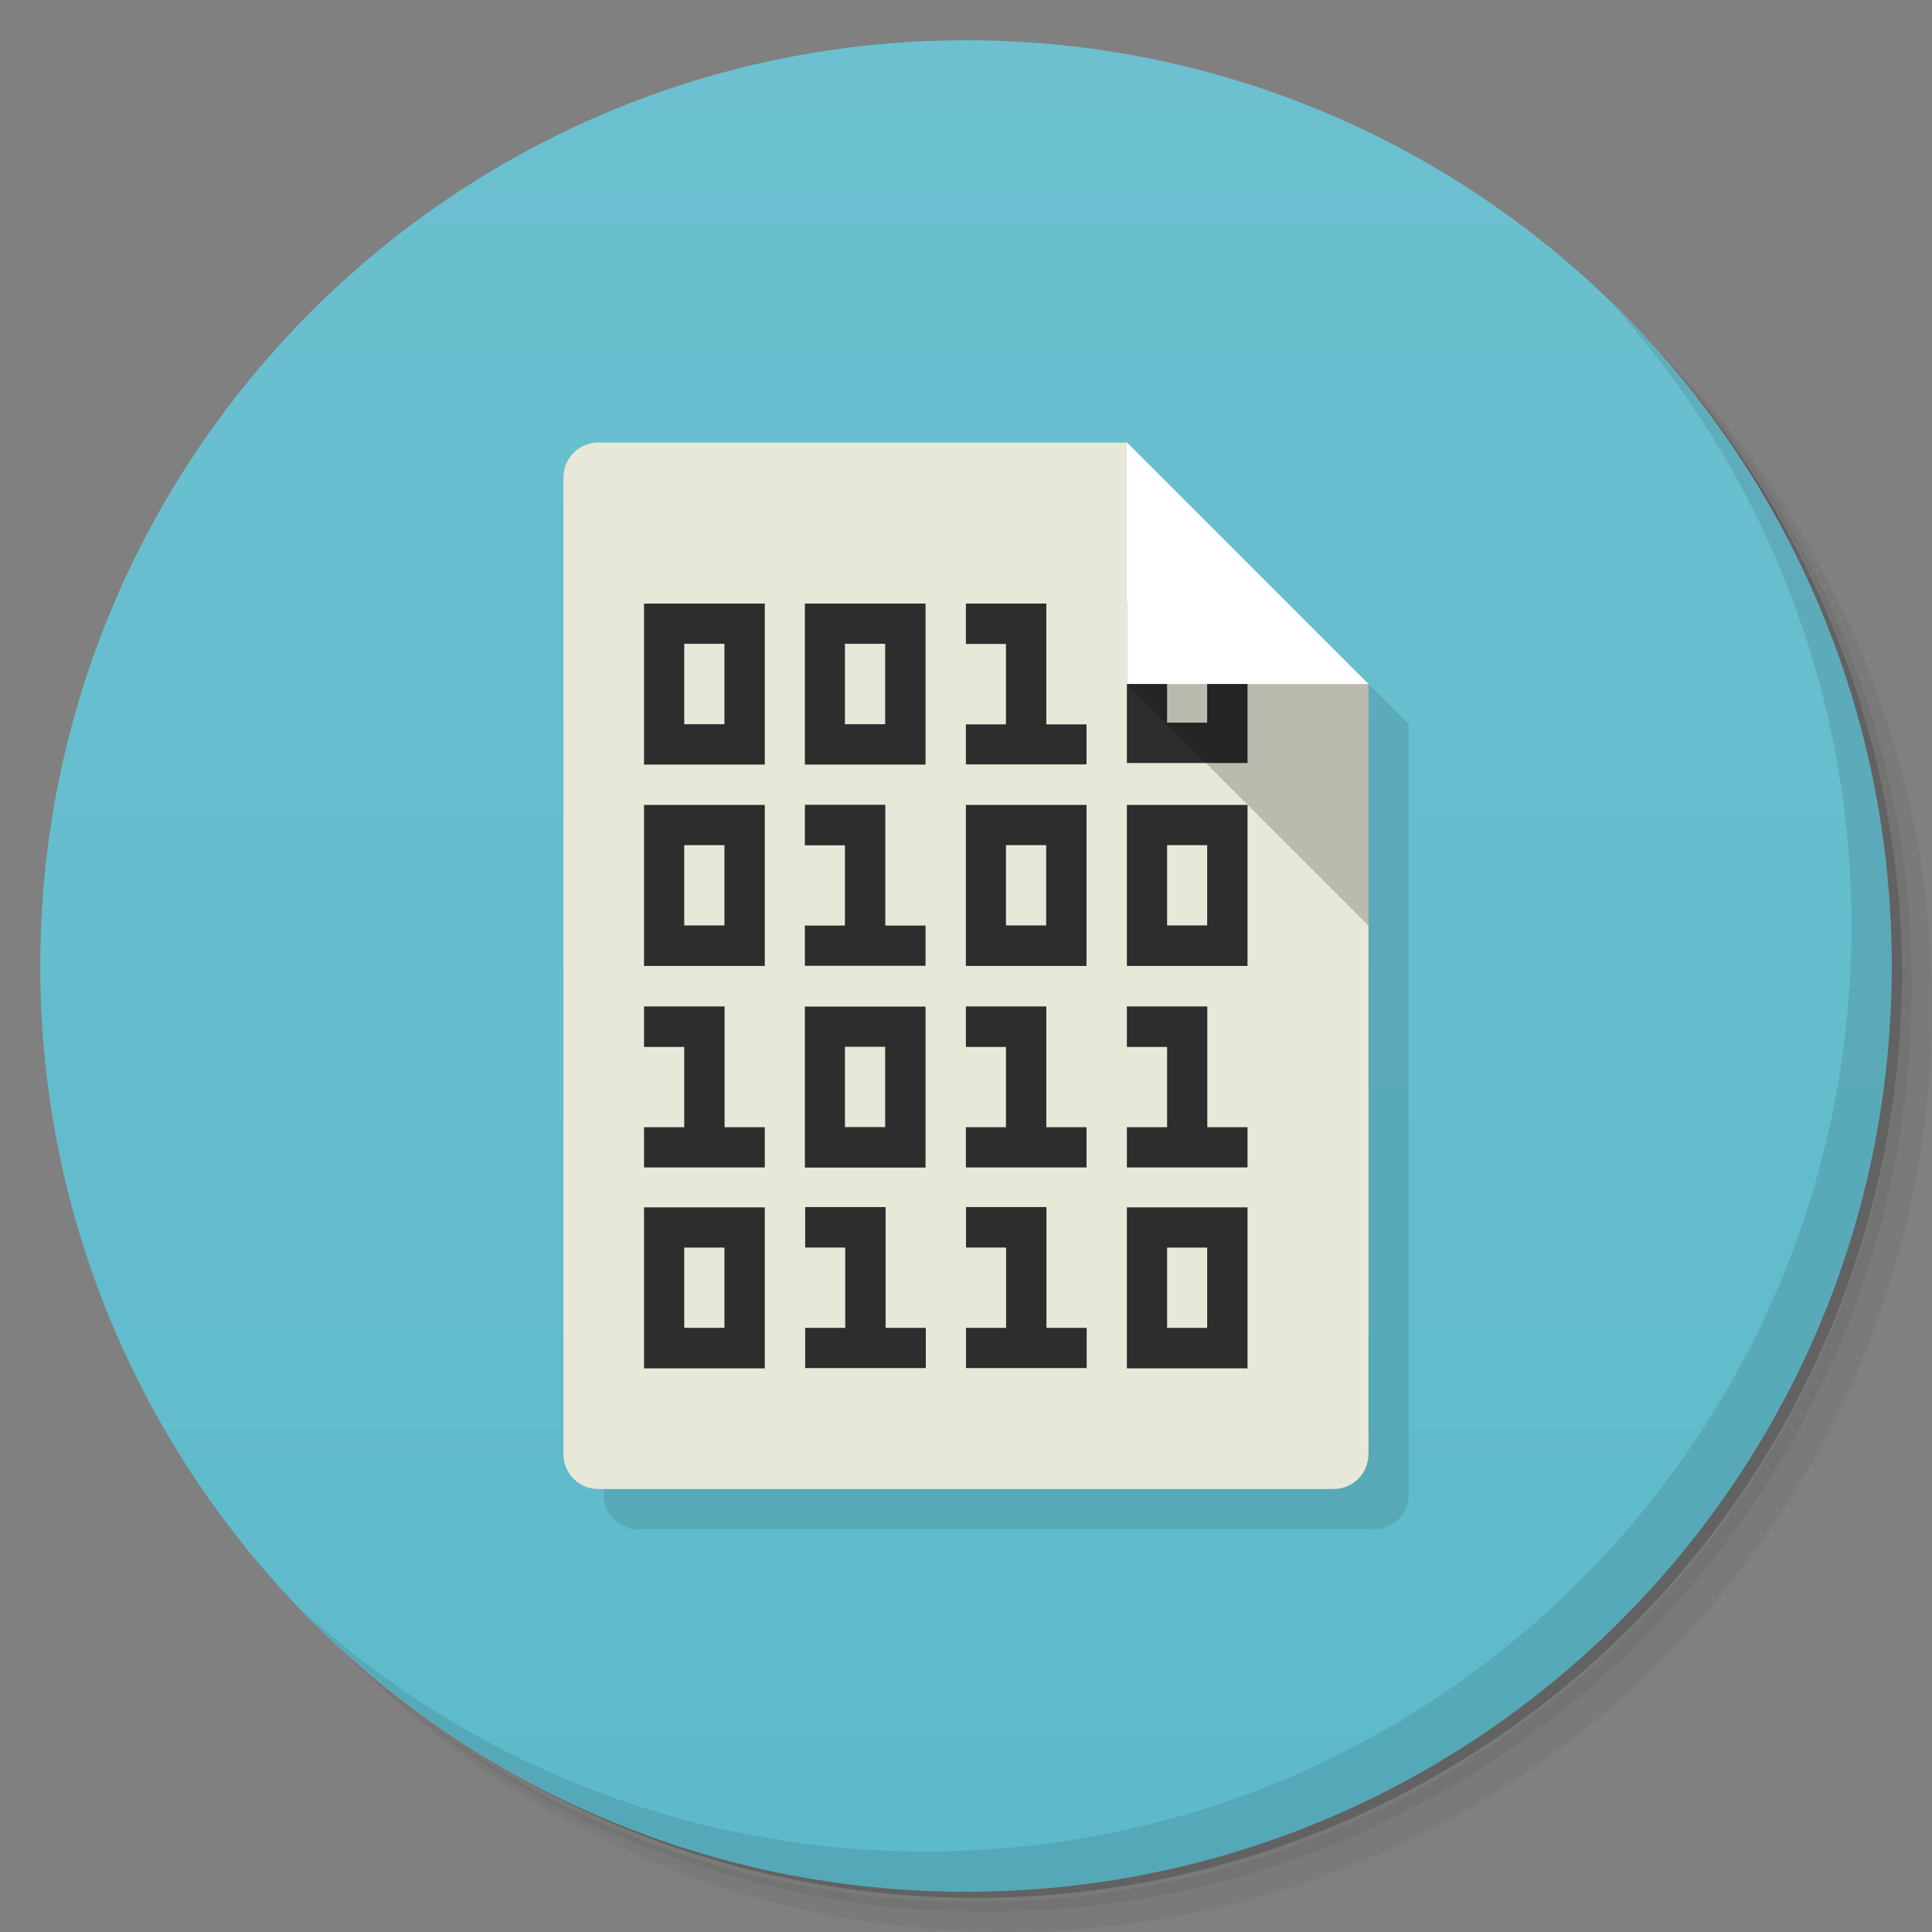 <svg xmlns="http://www.w3.org/2000/svg" viewBox="0 0 48 48">
 <rect x="0" y="0" width="48" height="48" fill="#808080" stroke="none"/>
 <defs>
  <linearGradient id="linearGradient3764" x1="1" x2="47" gradientUnits="userSpaceOnUse" gradientTransform="matrix(0,-1,1,0,-1.5e-6,48)">
   <stop style="stop-color:#5dbacb;stop-opacity:1"/>
   <stop offset="1" style="stop-color:#6cc0d0;stop-opacity:1"/>
  </linearGradient>
 </defs>
 <g>
  <path d="m 36.31 5 c 5.859 4.062 9.688 10.831 9.688 18.5 c 0 12.426 -10.07 22.5 -22.5 22.5 c -7.669 0 -14.438 -3.828 -18.5 -9.688 c 1.037 1.822 2.306 3.499 3.781 4.969 c 4.085 3.712 9.514 5.969 15.469 5.969 c 12.703 0 23 -10.298 23 -23 c 0 -5.954 -2.256 -11.384 -5.969 -15.469 c -1.469 -1.475 -3.147 -2.744 -4.969 -3.781 z m 4.969 3.781 c 3.854 4.113 6.219 9.637 6.219 15.719 c 0 12.703 -10.297 23 -23 23 c -6.081 0 -11.606 -2.364 -15.719 -6.219 c 4.16 4.144 9.883 6.719 16.219 6.719 c 12.703 0 23 -10.298 23 -23 c 0 -6.335 -2.575 -12.06 -6.719 -16.219 z" style="opacity:0.05"/>
  <path d="m 41.28 8.781 c 3.712 4.085 5.969 9.514 5.969 15.469 c 0 12.703 -10.297 23 -23 23 c -5.954 0 -11.384 -2.256 -15.469 -5.969 c 4.113 3.854 9.637 6.219 15.719 6.219 c 12.703 0 23 -10.298 23 -23 c 0 -6.081 -2.364 -11.606 -6.219 -15.719 z" style="opacity:0.1"/>
  <path d="m 31.25 2.375 c 8.615 3.154 14.75 11.417 14.75 21.13 c 0 12.426 -10.07 22.5 -22.5 22.5 c -9.708 0 -17.971 -6.135 -21.12 -14.75 a 23 23 0 0 0 44.875 -7 a 23 23 0 0 0 -16 -21.875 z" style="opacity:0.2"/>
 </g>
 <g>
  <path d="m 24 1 c 12.703 0 23 10.297 23 23 c 0 12.703 -10.297 23 -23 23 -12.703 0 -23 -10.297 -23 -23 0 -12.703 10.297 -23 23 -23 z" style="fill:url(#linearGradient3764);fill-opacity:1"/>
 </g>
 <g>
  <path d="m 40.03 7.531 c 3.712 4.084 5.969 9.514 5.969 15.469 0 12.703 -10.297 23 -23 23 c -5.954 0 -11.384 -2.256 -15.469 -5.969 4.178 4.291 10.01 6.969 16.469 6.969 c 12.703 0 23 -10.298 23 -23 0 -6.462 -2.677 -12.291 -6.969 -16.469 z" style="opacity:0.1"/>
 </g>
 <g transform="matrix(3.543,0,0,3.543,3.94043e-4,-0.002)">
  <path d="m 4.48,3.387 c -0.139,0 -0.247,0.108 -0.247,0.247 l 0,6.844 c 0,0.139 0.108,0.247 0.247,0.247 l 5.151,0 c 0.139,0 0.247,-0.108 0.247,-0.247 0,-1.799 0,-3.598 0,-5.398 L 8.185,3.387 c -1.235,0 -2.469,0 -3.704,0 z" style="fill:#000;opacity:0.1;fill-opacity:1;"/>
  <g>
   <path d="m 4.198 3.104 c -0.139 0 -0.247 0.108 -0.247 0.247 l 0 6.844 c 0 0.139 0.108 0.247 0.247 0.247 l 5.151 0 c 0.139 0 0.247 -0.108 0.247 -0.247 l 0 -5.398 -1.693 -1.693" style="fill:#e8e8d9;fill-opacity:1;"/>
   <path d="m 7.902 4.222 0 1.129 0.846 0 0 -1.129 -0.846 0 m 0.282 0.282 0.281 0 0 0.564 -0.281 0 m 0 -0.564" style="fill:#2d2d2d;fill-opacity:1;"/>
   <path d="m 7.902 3.104 0 1.693 1.693 0" style="fill:#fff;fill-opacity:1;"/>
   <path d="m 7.902 5.646 0 1.128 0.846 0 0 -1.129 -0.846 0 m 0.282 0.282 0.281 0 0 0.563 -0.281 0 m 0 -0.563" style="fill:#2d2d2d;fill-opacity:1;"/>
   <path d="m 9.596 6.491 0 -1.693 -1.693 0" style="fill:#000;fill-opacity:0.2;"/>
   <path d="m 4.516 4.234 0 1.128 0.847 0 0 -1.129 -0.847 0 m 0.282 0.282 0.282 0 0 0.564 -0.282 0 m 0 -0.564" style="fill:#2d2d2d;fill-opacity:1;"/>
   <path d="m 5.644 4.234 0 1.128 0.846 0 0 -1.129 -0.846 0 m 0.281 0.282 0.282 0 0 0.564 -0.282 0 m 0 -0.564" style="fill:#2d2d2d;fill-opacity:1;"/>
   <path d="m 6.773 4.234 0 0.282 0.281 0 0 0.564 -0.281 0 0 0.281 0.846 0 0 -0.281 -0.282 0 0 -0.847 -0.563 0 m 0 0" style="fill:#2d2d2d;fill-opacity:1;"/>
   <path d="m 4.516 5.646 0 1.128 0.847 0 0 -1.129 -0.847 0 m 0.282 0.282 0.282 0 0 0.563 -0.282 0 m 0 -0.563" style="fill:#2d2d2d;fill-opacity:1;"/>
   <path d="m 5.644 5.646 0 0.282 0.281 0 0 0.563 -0.281 0 0 0.282 0.846 0 0 -0.282 -0.282 0 0 -0.847 -0.563 0 m 0 0" style="fill:#2d2d2d;fill-opacity:1;"/>
   <path d="m 6.773 5.646 0 1.128 0.846 0 0 -1.129 -0.846 0 m 0.281 0.282 0.282 0 0 0.563 -0.282 0 m 0 -0.563" style="fill:#2d2d2d;fill-opacity:1;"/>
   <path d="m 4.516 7.06 0 0.282 0.282 0 0 0.563 -0.282 0 0 0.282 0.847 0 0 -0.282 -0.282 0 0 -0.847 -0.564 0 m 0 0" style="fill:#2d2d2d;fill-opacity:1;"/>
   <path d="m 5.644 7.06 0 1.128 0.846 0 0 -1.129 -0.846 0 m 0.281 0.282 0.282 0 0 0.563 -0.282 0 m 0 -0.563" style="fill:#2d2d2d;fill-opacity:1;"/>
   <path d="m 6.773 7.06 0 0.282 0.281 0 0 0.563 -0.281 0 0 0.282 0.846 0 0 -0.282 -0.282 0 0 -0.847 -0.563 0 m 0 0" style="fill:#2d2d2d;fill-opacity:1;"/>
   <path d="m 7.902 7.06 0 0.282 0.282 0 0 0.563 -0.282 0 0 0.282 0.846 0 0 -0.282 -0.282 0 0 -0.847 -0.563 0 m 0 0" style="fill:#2d2d2d;fill-opacity:1;"/>
   <path d="m 4.516 8.468 0 1.128 0.847 0 0 -1.129 -0.847 0 m 0.282 0.282 0.282 0 0 0.563 -0.282 0 m 0 -0.563" style="fill:#2d2d2d;fill-opacity:1;"/>
   <path d="m 5.646 8.467 0 0.282 0.281 0 0 0.563 -0.281 0 0 0.282 0.846 0 0 -0.282 -0.282 0 0 -0.847 -0.563 0 m 0 0" style="fill:#2d2d2d;fill-opacity:1;"/>
   <path d="m 6.774 8.467 0 0.282 0.281 0 0 0.563 -0.281 0 0 0.282 0.846 0 0 -0.282 -0.282 0 0 -0.847 -0.563 0 m 0 0" style="fill:#2d2d2d;fill-opacity:1;"/>
   <path d="m 7.902 8.468 0 1.128 0.846 0 0 -1.129 -0.846 0 m 0.282 0.282 0.281 0 0 0.563 -0.281 0 m 0 -0.563" style="fill:#2d2d2d;fill-opacity:1;"/>
  </g>
 </g>
</svg>
